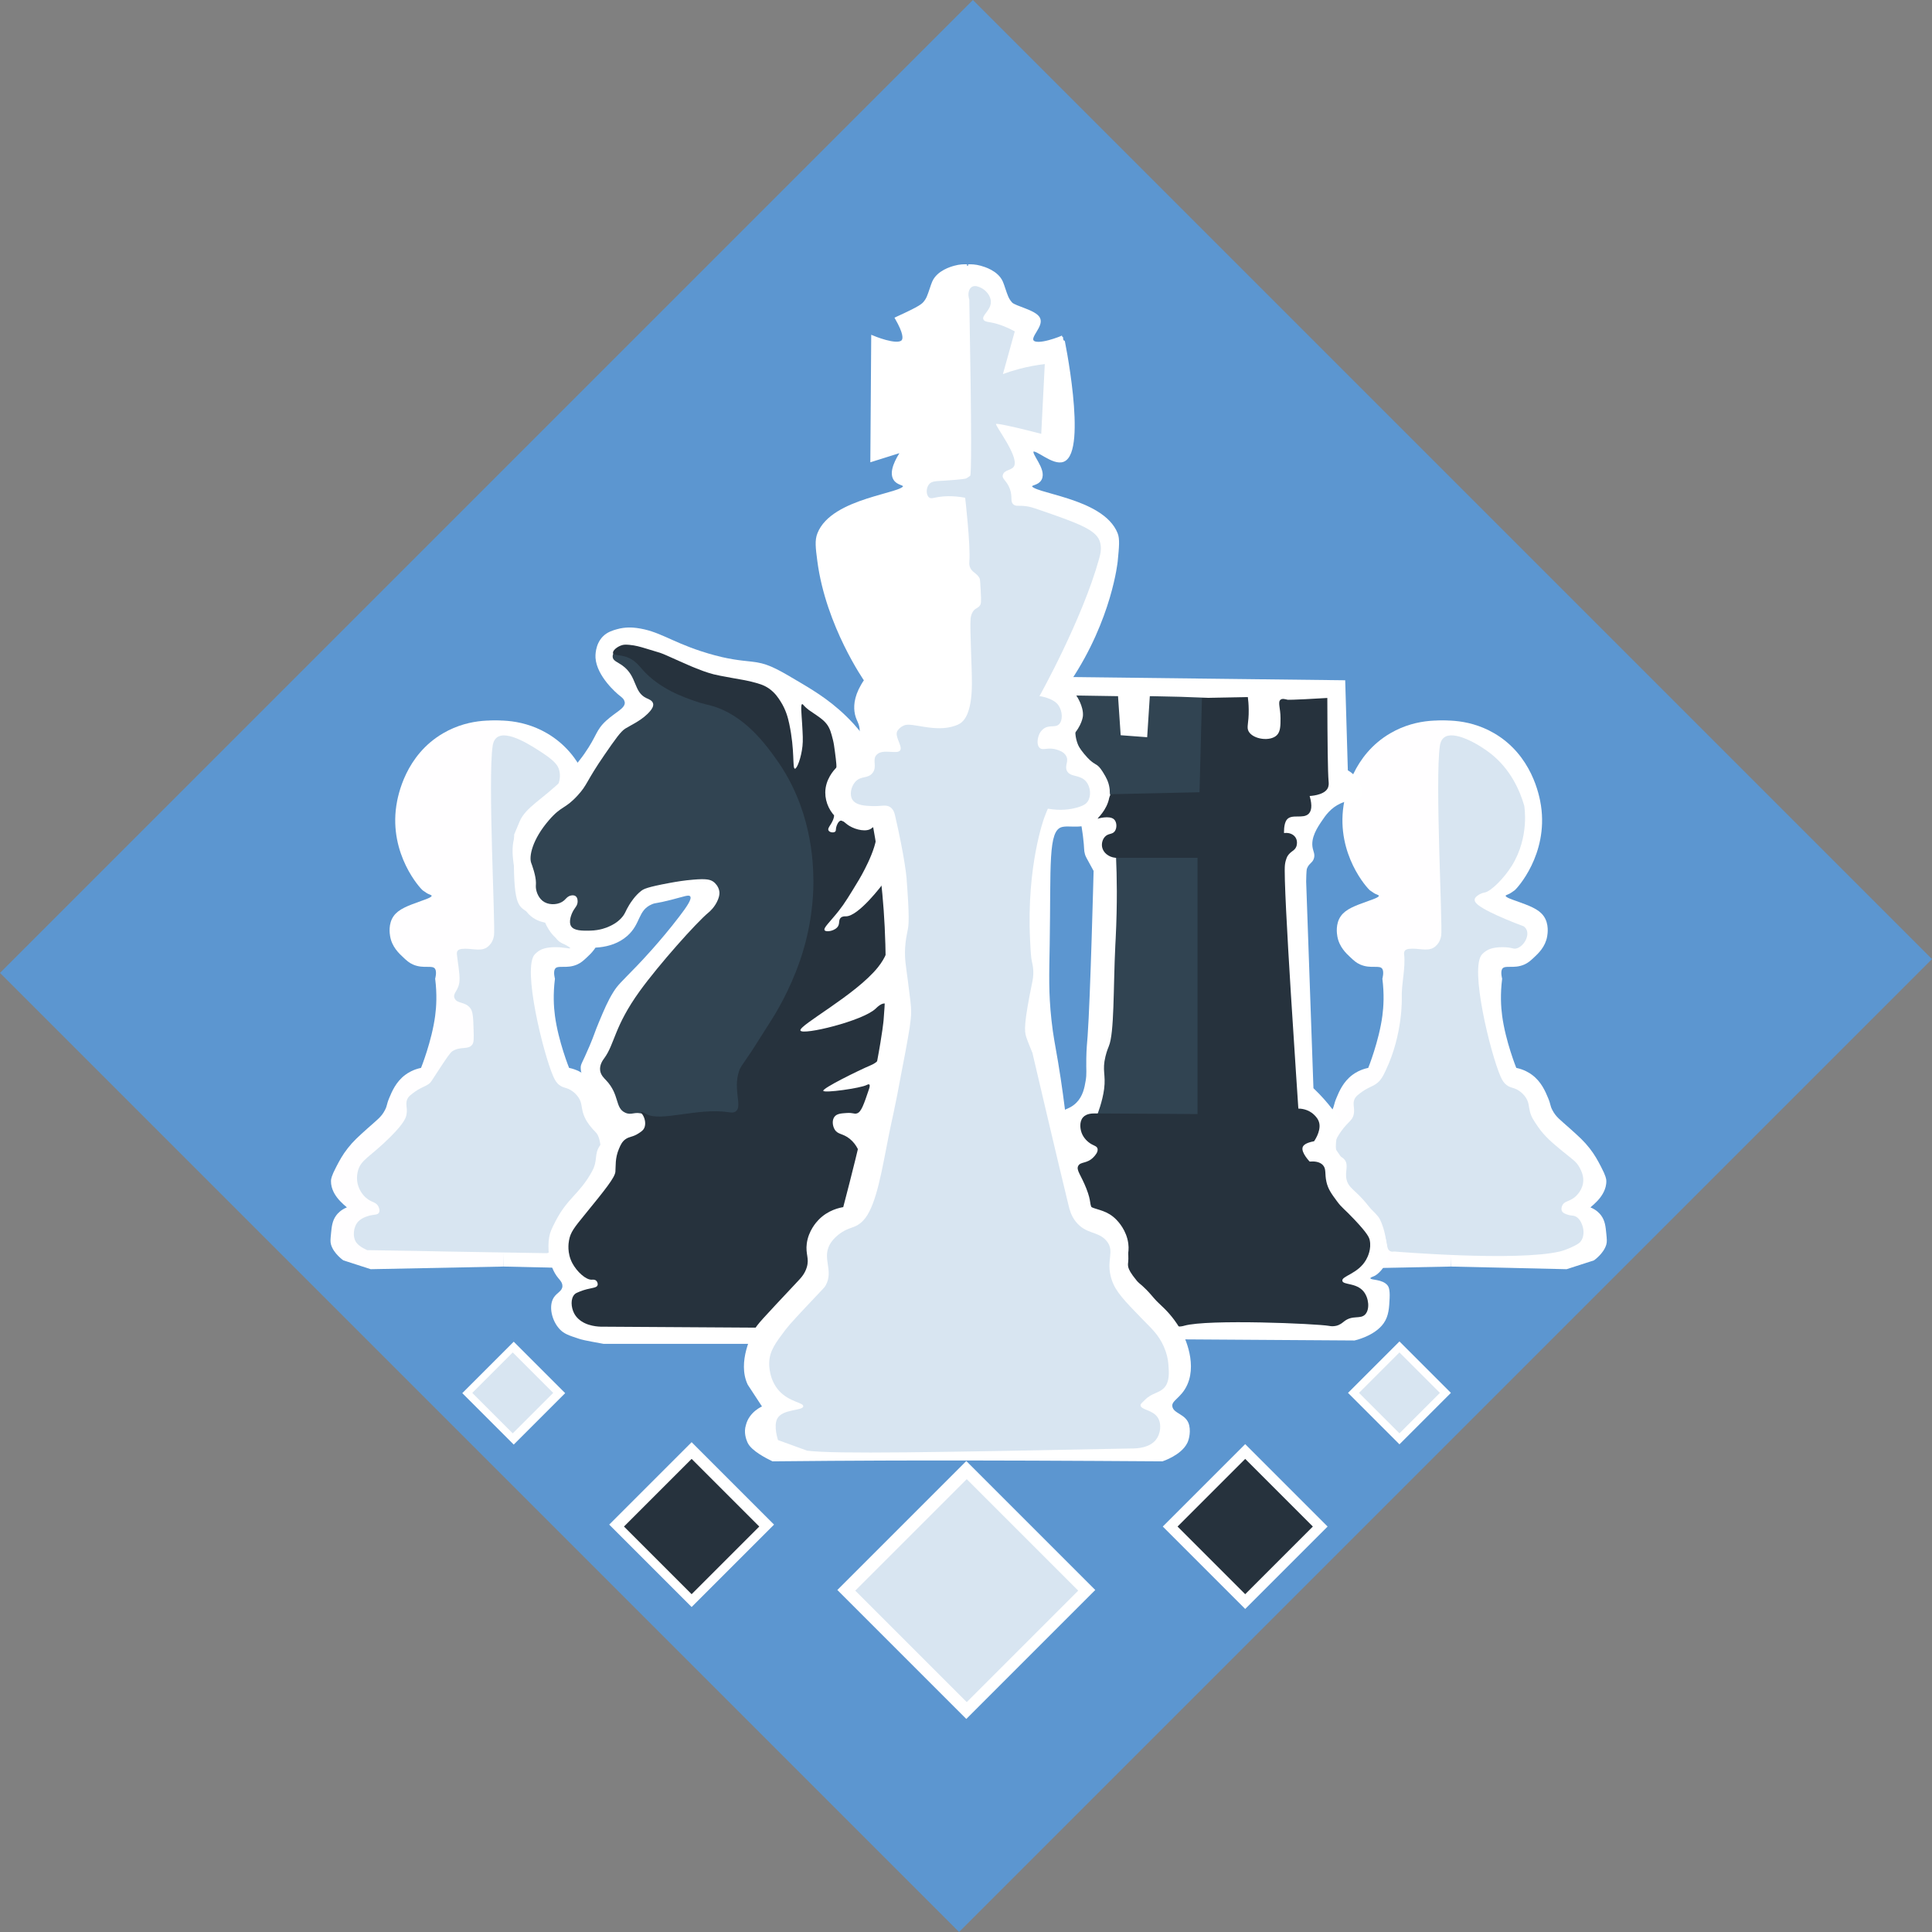 <?xml version="1.0" encoding="UTF-8"?>
<svg id="Layer_1" xmlns="http://www.w3.org/2000/svg" viewBox="0 0 708.79 708.79">
  <rect x="0" y="0" width="708.79" height="708.79" fill="#808080" stroke="none"/>
  <defs>
    <style>
      .cls-1 {
        fill: #d8e5f1;
      }

      .cls-2 {
        fill: #314452;
      }

      .cls-3 {
        fill: #5c96d0;
      }

      .cls-4 {
        fill: #26323d;
      }

      .cls-5 {
        fill: #fffeff;
      }

      .cls-6, .cls-7 {
        fill: #fff;
      }

      .cls-7 {
        stroke: #fff;
        stroke-miterlimit: 10;
      }
    </style>
  </defs>
  <rect class="cls-3" x="105.59" y="102.01" width="497.6" height="504.78" transform="translate(354.4 -146.8) rotate(45)"/>
  <rect class="cls-6" x="500.07" y="497.66" width="26.69" height="26.69" transform="translate(511.71 -213.37) rotate(45)"/>
  <rect class="cls-6" x="232.36" y="537.95" width="42.76" height="42.76" transform="translate(469.82 -15.6) rotate(45)"/>
  <rect class="cls-6" x="435.44" y="538.66" width="42.76" height="42.76" transform="translate(529.81 -158.99) rotate(45)"/>
  <rect class="cls-4" x="236.19" y="542.49" width="35.1" height="35.1" transform="translate(470.32 -15.39) rotate(45)"/>
  <rect class="cls-1" x="502.92" y="500.51" width="20.99" height="20.99" transform="translate(511.71 -213.37) rotate(45)"/>
  <rect class="cls-4" x="439.27" y="542.49" width="35.1" height="35.1" transform="translate(529.81 -158.99) rotate(45)"/>
  <rect class="cls-6" x="175.13" y="497.75" width="26.69" height="26.69" transform="translate(416.6 16.43) rotate(45)"/>
  <rect class="cls-1" x="177.62" y="500.51" width="20.99" height="20.99" transform="translate(416.43 16.66) rotate(45)"/>
  <rect class="cls-6" x="321.05" y="549.86" width="66.91" height="66.91" transform="translate(516.3 -79.82) rotate(45)"/>
  <rect class="cls-1" x="325.74" y="554.64" width="57.84" height="57.84" transform="translate(516.52 -79.87) rotate(45)"/>
  <path class="cls-6" d="M177.02,264.8c3.19-.52,13.41-1.76,23.65,4.21,13.74,8.01,16.58,22.63,17.17,26.56,2.68,17.87-8.75,30.39-9.72,31.1-1.2.88-1.83,1.2-1.83,1.2-.92.47-1.37.51-1.41.74-.1.59,2.46,1.43,3.89,1.94,4.88,1.75,8.22,2.96,10.04,5.51,2.07,2.9,1.45,6.56,1.3,7.45-.66,3.84-3.21,6.24-4.86,7.77-1.2,1.12-2.09,1.95-3.56,2.59-3.9,1.69-7.13,0-8.1,1.62-.68,1.15,0,3.56,0,3.56-.72,5.69-.44,10.31,0,13.61,1.24,9.32,5.18,19.11,5.18,19.11,2.88.61,4.78,1.8,5.83,2.59,3.37,2.53,4.85,6.07,5.83,8.42,1.1,2.63.66,2.72,1.62,4.54,1.32,2.5,2.73,3.41,6.16,6.48,3.63,3.25,5.44,4.88,7.45,7.45,1.95,2.49,2.98,4.45,4.21,6.8,1.81,3.45,1.93,4.54,1.94,5.18.08,3.07-1.76,5.48-2.27,6.16-1.34,1.76-3.56,3.56-3.56,3.56,2.2.9,3.35,2.2,3.89,2.92,1.48,1.97,1.68,4.13,1.94,6.8.19,1.93.28,2.89,0,3.89-.94,3.35-4.54,5.83-4.54,5.83,0,0-10.04,3.24-10.04,3.24-14.15-.32-28.29-.65-42.44-.97"/>
  <path class="cls-5" d="M186.22,264.8c-3.19-.52-13.41-1.76-23.65,4.21-13.74,8.01-16.58,22.63-17.17,26.56-2.68,17.87,8.75,30.39,9.72,31.1,1.2.88,1.83,1.2,1.83,1.2.92.47,1.37.51,1.41.74.1.59-2.46,1.43-3.89,1.94-4.88,1.75-8.22,2.96-10.04,5.51-2.07,2.9-1.45,6.56-1.3,7.45.66,3.84,3.21,6.24,4.86,7.77,1.2,1.12,2.09,1.95,3.56,2.59,3.9,1.69,7.13,0,8.1,1.62.68,1.15,0,3.56,0,3.56.72,5.69.44,10.31,0,13.61-1.24,9.32-5.18,19.11-5.18,19.11-2.88.61-4.78,1.8-5.83,2.59-3.37,2.53-4.85,6.07-5.83,8.42-1.1,2.63-.66,2.72-1.62,4.54-1.32,2.5-2.73,3.41-6.16,6.48-3.63,3.25-5.44,4.88-7.45,7.45-1.95,2.49-2.98,4.45-4.21,6.8-1.81,3.45-1.93,4.54-1.94,5.18-.08,3.07,1.76,5.48,2.27,6.16,1.34,1.76,3.56,3.56,3.56,3.56-2.2.9-3.35,2.2-3.89,2.92-1.48,1.97-1.68,4.13-1.94,6.8-.19,1.93-.28,2.89,0,3.89.94,3.35,4.54,5.83,4.54,5.83,0,0,10.04,3.24,10.04,3.24,16.26-.32,32.53-.65,48.79-.97"/>
  <path class="cls-1" d="M182.2,270.63c3.78-3.08,13.17,3.17,17.17,5.83,4.32,2.88,5.29,4.44,5.73,5.91,1.15,3.85-1.2,7.4-1.46,7.77-1.69,2.46-3.72,2.89-6.07,4.37-5.12,3.21-7.29,8.55-8.26,10.93-2.49,6.12-1.01,12.26,1.94,24.54.31,1.28.87,3.44,2.67,5.35,2.03,2.14,4.59,2.87,6.07,3.16.68,1.58,1.84,3.71,3.89,5.59,2.59,2.39,5.44,3.32,5.28,3.77-.14.37-2.1-.39-5.59-.36-3.39.02-4.98.8-5.83,1.34,0,0-.82.52-1.53,1.27-4.69,4.93,3.12,36.5,6.76,44.79.69,1.56,1.29,2.45,2.18,3.14,1.62,1.26,2.82.83,4.86,2.31,1.39,1,2.13,2.15,2.31,2.43,1.13,1.81.96,3.14,1.46,5.1.74,2.88,2.46,4.88,2.92,5.47,1.43,1.86,2.01,1.84,2.73,3.38.47,1.01.65,2.07.98,4.16.32,1.98.49,3.08.49,3.89-.01,2.86-2.25,4.73-4.86,7.53-2.55,2.73-.19.69-8.75,11.66-3.52,4.52-4.79,5.97-4.62,8.26.13,1.77,1.06,3.23.24,5.1-.35.81-1.41,2.55-2.43,2.43,0,0,0,0,0,0-.04,0-2.63-.04-2.67-.04-32.28-.54-28.98-.47-33.84-.56-4.28-.08-17.68-.38-28.06-.49-.75,0-1.15-.01-1.15-.01,0,0,65.72,1.11,65.72,1.11s-65.72-1.11-65.72-1.11c0,0-2.81-1.12-4.02-2.78-1.5-2.06-1.15-5.82.73-7.77,1.46-1.53,3.99-2.1,4.37-2.19,1.59-.36,2.67-.19,3.16-.97.58-.91-.17-2.3-.24-2.43-.77-1.39-1.99-1.34-3.64-2.43-2.53-1.68-3.46-4.33-3.64-4.86-.86-2.44-.4-4.62-.24-5.35.98-4.44,4.43-5.24,11.96-12.76,5.68-5.66,5.77-7.44,5.95-8.38.48-2.46-.77-4.04.61-6.07.37-.55.82-.9,1.7-1.58,2.63-2.03,4.24-2.3,5.83-3.4.8-.55.81-.79,3.64-5.1,2.8-4.27,4.22-6.41,5.04-6.92,3.15-1.97,5.73-.36,7.29-2.43.62-.82.58-2.34.49-5.35-.14-4.49-.22-6.74-1.21-8.02-1.96-2.51-4.87-1.52-5.77-3.64-.81-1.91,1.56-2.68,1.81-6.4.17-2.59-.67-6.84-.96-9.75-.02-.24-.07-.77.24-1.21.41-.58,1.19-.69,1.58-.73,3.34-.36,6.46.97,8.87-.36,1.16-.64,1.88-1.76,2.07-2.07,0,0,.65-1.07.85-2.43.55-3.77-2.31-57.31-.49-69.61.1-.64.34-2.08,1.46-3Z"/>
  <path class="cls-6" d="M524.52,264.8c3.19-.52,13.41-1.76,23.65,4.21,13.74,8.01,16.58,22.63,17.17,26.56,2.68,17.87-8.75,30.39-9.72,31.1-1.2.88-1.83,1.2-1.83,1.2-.92.47-1.37.51-1.41.74-.1.59,2.46,1.43,3.89,1.94,4.88,1.75,8.22,2.96,10.04,5.51,2.07,2.9,1.45,6.56,1.3,7.45-.66,3.84-3.21,6.24-4.86,7.77-1.2,1.12-2.09,1.95-3.56,2.59-3.9,1.69-7.13,0-8.1,1.62-.68,1.15,0,3.56,0,3.56-.72,5.69-.44,10.31,0,13.61,1.24,9.32,5.18,19.11,5.18,19.11,2.88.61,4.78,1.8,5.83,2.59,3.37,2.53,4.85,6.07,5.83,8.42,1.1,2.63.66,2.72,1.62,4.54,1.32,2.5,2.73,3.41,6.16,6.48,3.63,3.25,5.44,4.88,7.45,7.45,1.95,2.49,2.98,4.45,4.21,6.8,1.81,3.45,1.93,4.54,1.94,5.18.08,3.07-1.76,5.48-2.27,6.16-1.34,1.76-3.56,3.56-3.56,3.56,2.2.9,3.35,2.2,3.89,2.92,1.48,1.97,1.68,4.13,1.94,6.8.19,1.93.28,2.89,0,3.89-.94,3.35-4.54,5.83-4.54,5.83,0,0-10.04,3.24-10.04,3.24-14.15-.32-28.29-.65-42.44-.97"/>
  <path class="cls-5" d="M533.72,264.8c-3.19-.52-13.41-1.76-23.65,4.21-13.74,8.01-16.58,22.63-17.17,26.56-2.68,17.87,8.75,30.39,9.72,31.1,1.2.88,1.83,1.2,1.83,1.2.92.47,1.37.51,1.41.74.1.59-2.46,1.43-3.89,1.94-4.88,1.75-8.22,2.96-10.04,5.51-2.07,2.9-1.45,6.56-1.3,7.45.66,3.84,3.21,6.24,4.86,7.77,1.2,1.12,2.09,1.95,3.56,2.59,3.9,1.69,7.13,0,8.1,1.62.68,1.15,0,3.56,0,3.56.72,5.69.44,10.31,0,13.61-1.24,9.32-5.18,19.11-5.18,19.11-2.88.61-4.78,1.8-5.83,2.59-3.37,2.53-4.85,6.07-5.83,8.42-1.1,2.63-.66,2.72-1.62,4.54-1.32,2.5-2.73,3.41-6.16,6.48-3.63,3.25-5.44,4.88-7.45,7.45-1.95,2.49-2.98,4.45-4.21,6.8-1.81,3.45-1.93,4.54-1.94,5.18-.08,3.07,1.76,5.48,2.27,6.16,1.34,1.76,3.56,3.56,3.56,3.56-2.2.9-3.35,2.2-3.89,2.92-1.48,1.97-1.68,4.13-1.94,6.8-.19,1.93-.28,2.89,0,3.89.94,3.35,4.54,5.83,4.54,5.83,0,0,10.04,3.24,10.04,3.24,16.26-.32,32.53-.65,48.79-.97"/>
  <path class="cls-1" d="M529.71,270.63c3.56-2.89,12.62,2.25,17.17,5.83,7.39,5.82,10.74,13.69,12.31,19.11,0,0,2.09,11.35-4.54,22.03-2.94,4.74-7.77,9.49-10,9.84-.1.02-1.43.22-2.63,1.17-.41.33-.95.76-1.01,1.38-.09.83.71,1.57,1.34,2.07,4.05,3.17,16.64,7.77,16.64,7.77.39.29.83.72,1.09,1.34.97,2.25-.91,5.73-3.4,6.68-1.54.59-1.74-.39-5.59-.36-3.39.02-4.98.8-5.83,1.34,0,0-.82.52-1.53,1.27-4.69,4.93,3.12,36.5,6.76,44.79.69,1.56,1.29,2.45,2.18,3.14,1.62,1.26,2.82.83,4.86,2.31,1.39,1,2.13,2.15,2.31,2.43,1.13,1.81.96,3.14,1.46,5.1.49,1.91,1.3,3.1,2.92,5.47,2.4,3.51,5.04,5.73,8.99,8.99,3.74,3.09,5.05,3.7,6.32,6.07.59,1.1,1.69,3.24,1.21,5.83-.55,3.06-2.96,4.95-3.16,5.1-2.01,1.54-3.81,1.34-4.49,3.04-.1.24-.47,1.24,0,2.07.11.19.4.62,1.7,1.09,1.51.55,2.06.31,2.92.61,1.78.62,2.56,2.75,2.79,3.4.64,1.77.74,4.36-.73,6.07-.22.26-.62.66-2.19,1.46-2.03,1.04-4.13,1.78-5.35,2.07-16.07,3.73-60.74,0-60.74,0-.17,0-.83.19-1.46-.12-1.24-.62-1.34-2.55-1.58-4.25-.45-3.18-1.45-5.93-2.19-7.41-.64-1.28-2.13-2.72-5.1-5.59-3.73-3.6-4.59-3.91-5.95-6.07-.97-1.54-2.02-3.25-1.94-5.47.05-1.37.48-1.7.24-2.92-.08-.41-.27-1.09-2.31-4.01-1.14-1.63-1.32-1.76-1.46-2.31-.36-1.46.35-2.82.97-3.89,3.27-5.63,5.39-5.49,5.95-8.38.48-2.46-.77-4.04.61-6.07.37-.55.82-.9,1.7-1.58,2.63-2.03,4.24-2.3,5.83-3.4,1.79-1.24,2.58-2.85,3.64-5.1,6.26-13.21,5.83-26.36,5.83-26.36-.18-5.39,1.44-10.8.85-16.16-.02-.15-.09-.73.24-1.21.41-.58,1.19-.69,1.58-.73,3.34-.36,6.46.97,8.87-.36,1.16-.64,1.88-1.76,2.07-2.07,0,0,.65-1.07.85-2.43.55-3.77-2.31-57.31-.49-69.61.1-.64.34-2.08,1.46-3Z"/>
  <path class="cls-6" d="M390.49,248.36s35.56.42,103.02,1.21c.32,11.01.65,22.03.97,33.04.93.53,2.92,1.85,4.13,4.37.55,1.15,1.65,3.44.73,5.1-1.07,1.94-3.76.97-7.53,2.67-3.63,1.63-5.6,4.54-6.8,6.32-1.69,2.49-4.27,6.3-3.4,10.2.27,1.23.79,2.05.49,3.4-.45,1.96-1.94,1.96-2.67,4.13,0,0-.18.54-.24,4.62.89,25.27,1.78,50.54,2.67,75.8,3.07,2.92,5.3,5.58,6.8,7.53,2.63,3.41,2.85,4.4,2.92,5.1.22,2.34-1.14,3.23-1.46,7.53-.14,1.94.05,2.86.49,3.64.79,1.42,1.77,1.3,2.67,2.43,1.61,2.01.04,4.29.73,7.29.56,2.43,2.14,3.36,4.62,5.83.96.96,6.15,6.24,8.75,12.88.45,1.16,3.21,8.45.73,12.63-1.79,3.02-3.78,3.99-3.78,3.99-.83.4-1.57.56-1.57.87,0,.76,4.44.24,6.32,2.67.27.34.89,1.28.73,4.62-.17,3.44-.28,6.53-2.19,9.23-3.33,4.74-10.69,6.32-10.69,6.32,0,0-74.83-.49-74.83-.49-.01-.02-30.22-24.75-35.96-56.37-2.51-13.83.23-25.83,4.86-27.94.65-.3,2.3-.84,3.89-2.43,2.42-2.43,2.99-5.6,3.4-8.02.46-2.74.16-3.64.24-8.26.06-3.6.29-5.63.49-8.26.99-13.59,2.19-60.5,2.19-60.5-2.85-5.1-2.99-5.49-3.16-6.07-.49-1.7-.14-1.8-.73-6.56,0,0-.16-1.31-.49-3.4-1.31-8.48-19.52-37.39-12.63-48.11,1.52-2.37,6.32-7.04,6.32-7.05Z"/>
  <path class="cls-2" d="M409.44,314.69c2.33-1.32,5.34-2.7,8.99-3.64,8.59-2.23,15.97-.84,19.92.24,1.15.18,2.2.51,3.16.97,20.26,9.8,4.17,81.11-.24,99.62-6.16.28-13.19.22-20.89-.49-6.52-.6-12.46-1.56-17.74-2.67,0,0,1.84-4.63,2.43-9.23.68-5.29-.79-6.67.49-11.91.49-2.01,1.1-3.43,1.23-3.75,2.05-4.85,1.62-21.18,2.39-37.1.06-1.29.05-.9.13-2.4.65-13.16.43-23.13.14-29.64Z"/>
  <path class="cls-2" d="M442.98,256.02c.29,5.06.46,10.37.47,15.91.02,7.46-.26,14.52-.73,21.14-1.46-.32-2.92-.65-4.37-.97,0,0-31.1-.49-31.1-.49,0,0-.52-5.59-3.4-9.48-1.65-2.23-2.07-1.19-4.86-4.13-3.33-3.51-5.59-8.02-5.59-8.02,3.6-3.77,3.89-7.29,3.89-7.29.3-3.64-2.43-7.53-2.43-7.53,0,0,15.31.24,15.31.24,0,0,.97,14.33.97,14.33,0,0,9.72.73,9.72.73,0,0,.97-15.06.97-15.06.37,0,.75,0,1.12.01,6.74.1,13.41.3,20.03.59Z"/>
  <path class="cls-4" d="M440.94,256.05s6.59-.13,16.85-.32c.14,1.07.3,2.64.32,4.54.08,5.23-.92,6.5,0,8.1,1.68,2.91,7.97,3.77,10.37,1.3,1.3-1.35,1.3-3.52,1.3-6.16,0-3.76-1.09-5.92,0-6.8.66-.54,1.67-.22,2.59,0,0,0,.76.18,14.58-.65.05,15.95.16,27.19.48,30.73.05.51.16,1.63-.48,2.64-1.54,2.43-6.48,2.59-6.48,2.59,1.11,3.83.52,5.59-.32,6.48-2.04,2.13-6.33-.1-8.1,2.27-1.18,1.58-.97,4.86-.97,4.86,1.75-.27,3.4.36,4.21,1.62.93,1.45.36,3.13.32,3.24-.6,1.7-2.07,1.7-3.24,3.56,0,0-.72,1.15-.97,3.24-.8,6.75,4.99,89.73,4.94,89.69,0,0-.08-.28-.08-.28.75,0,3.6.09,5.83,2.27.57.55,1.65,1.61,1.94,3.24.54,3.03-1.94,6.48-1.94,6.48-3.13.57-4,1.51-4.21,2.27-.54,1.94,2.59,5.18,2.59,5.18,1.53-.13,3.62-.04,4.86,1.3,1.32,1.43.61,3.14,1.3,6.16.61,2.69,1.88,4.41,3.89,7.13,1.89,2.55,2.44,2.51,6.48,6.8,4.88,5.18,5.32,6.56,5.51,7.45.67,3.21-.71,6.08-1.3,7.13-2.94,5.25-9.04,5.98-8.75,7.77.26,1.6,5.09.64,7.77,3.89,1.97,2.39,2.36,6.56.65,8.42-1.78,1.94-4.64.11-7.77,2.59-.56.44-1.45,1.27-2.92,1.62-1.24.29-2.26.09-2.55.03-4.53-.82-44.49-2.54-53.17-.07-.46.13-1.82.56-3.24.03-1.94-.71-2.66-2.69-3.89-4.86-1.08-1.9-2.39-3.43-5.02-6.48-4.95-5.74-7.14-5.33-8.26-8.75-.77-2.35.26-2.56-.24-7.29-.41-3.87-.67-6.33-2.19-8.5-3.04-4.35-7.58-2.42-10.69-6.8-1.52-2.13-.3-2.4-2.43-7.77-1.98-5-3.8-6.7-2.92-8.26.89-1.58,3.23-.69,5.59-3.16.47-.49,1.82-1.9,1.46-3.16-.32-1.11-1.64-.95-3.4-2.43-.46-.38-2.12-1.81-2.67-4.13-.1-.4-.75-3.15.73-4.86,1.24-1.44,3.39-1.46,4.37-1.46,10.26.02,37.66.24,37.66.24v-94.03h-30.13c-2.49-.25-4.45-1.87-4.86-3.89-.25-1.25.07-2.78,1.01-3.81,1.27-1.38,2.68-.76,3.61-2.02.89-1.2.8-3.39-.24-4.37-1.69-1.59-6.07-.24-6.07-.24,3.15-5.84,4.86-8.99,4.86-8.99,0,0,32.55-.73,32.56-.73,0,0,.89-34.58.89-34.58Z"/>
  <path class="cls-6" d="M229.16,257.59c-.12-1.15-1.11-1.8-2.19-2.67-.36-.29-8.04-6.64-8.5-13.61-.03-.48-.23-4.78,2.67-7.77,1.64-1.69,3.69-2.26,5.1-2.67,3.25-.94,6.02-.65,7.29-.49,8.12,1.07,12.31,4.8,23.57,8.5,4.02,1.32,7.05,2.02,7.77,2.19,6.21,1.41,9.54,1.38,12.88,1.94,4.75.8,8.51,3.06,16.04,7.53,5.53,3.29,12.31,7.38,19.19,14.82,0,0,3.51,3.8,6.56,8.26,18.52,27.12,16.04,84.79,16.04,84.79-1.16,26.8-1.99,46.19-11.66,69.97-13.18,32.43-39.36,64.62-39.36,64.63,0,0-63.17,0-63.17,0-7.23-1.3-8-1.53-9.23-1.94-3.47-1.15-5.21-1.72-6.8-3.4-2.89-3.03-4.23-8.5-2.19-11.66,1.17-1.8,3.09-2.32,3.16-4.13.05-1.28-.86-2.21-1.46-2.92-3.85-4.58-4-11.56-3.4-15.06.33-1.91.95-3.13,2.19-5.59,4.53-8.96,9.12-10.31,13.61-18.71,2.21-4.14.53-6.08,2.92-9.48,2.35-3.35,5.4-4.65,5.02-6.66-.29-1.51-2.15-1.46-4-3.63-1.77-2.08-1.39-3.68-2.36-6.9-2.01-6.7-5.73-6.72-5.81-11.08-.03-1.58.46-1.52,3.27-8.17,1.9-4.51,1.72-4.65,3.42-8.7,1.89-4.51,3.28-7.82,5.26-10.98,1.69-2.7,2.57-3.33,8.76-9.74,1.35-1.4,8.37-8.73,15.44-17.98,2.82-3.69,4.76-6.53,4-7.45-.54-.65-2.11.04-6.9,1.27-5.74,1.47-5.64,1.03-7.08,1.63-5.31,2.22-3.99,7.12-9.08,11.62-6.15,5.44-14.96,4.4-18.34,4-2.87-.34-6.32-.8-7.86-3.28-.93-1.5-.53-2.72-1.94-4.37-.42-.48-1.76-1.19-4.37-2.67-2.64-1.49-4.61-2.75-4.86-2.92-3.14-2.06-4.7-3.58-4.13-27.94,0,0,1.79-4.31,2.02-4.84,2.22-5.2,8.51-8.16,15.72-15.32,4.46-4.43,7.41-8.61,8.02-9.48,4.73-6.77,4.11-8.58,8.02-12.15,3.52-3.21,7.04-4.51,6.8-6.8Z"/>
  <path class="cls-2" d="M226.73,237.91c2.98-1.61,7.31,2.48,17.98,9.72,6.77,4.59,10.15,6.88,13.36,8.26,8.55,3.67,11.23,1.85,16.52,5.59,2.28,1.61,3.61,3.24,8.99,11.91,5.34,8.6,8.42,12.77,10.45,17.49,2.68,6.26,3.73,11.38,4.37,14.58,2.52,12.62,4.01,35.86-5.83,58.8-3.46,8.06-8.21,19.13-13.87,23.11-.78.55-3.22,2.11-4.35,5.07-.91,2.39-.41,4.21-.24,7.05.05.83.42,7.44-1.21,10.93-3.92,8.35-24.85,10.7-31.18,3.4-1.23-1.42-2.58-3.98-5.75-5.1-3.15-1.11-4.17.58-6.56-.49-3.89-1.73-2-6.57-7.05-11.91-.8-.84-1.97-1.92-2.19-3.64-.26-2.1,1.08-3.86,1.46-4.37,3.98-5.41,3.6-11.61,13.12-24.78,6.96-9.62,20.75-25.1,25.17-28.74.25-.2,2.36-1.92,3.5-4.79.55-1.39.57-2.27.49-2.92-.26-1.94-1.64-3.15-1.94-3.4-1.29-1.08-2.95-1.35-7.53-.97-3.54.29-6.29.76-8.75,1.21-8.39,1.55-9.55,2.23-10.45,2.92-2.27,1.74-3.9,4.35-4.37,5.1-1.43,2.29-1.42,3.23-2.92,4.86-1.64,1.79-3.45,2.63-4.62,3.16-.66.3-3.19,1.39-6.8,1.46-2.85.05-6,.11-7.05-1.7-.9-1.55.03-4.29.97-5.83.63-1.04,1.4-1.72,1.46-3.04.01-.3.06-1.48-.73-2.07-.62-.46-1.43-.3-1.7-.24-1.27.26-1.85,1.2-2.55,1.82-1.73,1.53-4.99,1.84-7.17.61-2.07-1.16-3.03-3.63-3.16-5.35-.07-.91.12-1.28-.04-2.78-.03-.31-.16-1.42-.69-3.3-.45-1.59-.9-2.73-.97-2.92-.9-2.38.36-8.65,6.56-15.79,4.65-5.36,5.71-3.83,10.45-8.99,3.76-4.1,2.95-4.91,9.96-15.06,3.87-5.6,5.84-8.42,7.53-9.48,2.3-1.43,6.54-3.24,9.23-6.56.47-.58,1.24-1.64.97-2.67-.29-1.12-1.65-1.58-2.43-1.94-4.81-2.24-3.32-7.95-8.75-11.91-1.85-1.35-3.49-1.75-3.64-3.16-.14-1.2.87-2.58,1.94-3.16Z"/>
  <path class="cls-4" d="M224.91,239.61c-.25-.91,1.51-2.4,3.28-2.92.58-.17,1.23-.25,2.67-.12,2.29.21,3.99.71,6.07,1.34,3.42,1.03,5.14,1.55,5.22,1.58,1.72.61,2.22.9,7.05,3.04,3.01,1.33,4.52,2,5.59,2.43,2.14.85,4.25,1.69,7.05,2.43,1.12.3,3.03.65,6.8,1.34,4.88.89,5.05.86,6.44,1.21,3.24.82,5.06,1.28,7.05,2.67,2.19,1.54,3.37,3.35,4.25,4.74,1.95,3.07,2.69,5.95,3.16,8.14,2.12,9.87,1.11,16.39,2.07,16.52.78.11,2.35-4.08,2.79-8.26.23-2.19.11-4.17-.12-8.14-.24-4.01-.61-7.13,0-7.29.25-.06.44.41,1.46,1.34.76.69,1.35,1.06,1.94,1.46,2.95,1.99,4.44,3,5.59,4.49,1.24,1.62,1.66,3.25,2.31,5.83.32,1.28.46,2.31.73,4.37.5,3.82.75,5.73.36,7.05-.44,1.51-.89,1.38-2.19,4.62-.81,2.03-.9,2.73-.85,3.4.11,1.36.73,1.75,1.46,3.52.35.85,1.05,2.57.97,4.37-.15,3.27-2.8,4.78-2.07,5.95.45.71,1.88.87,2.43.36.34-.31.16-.72.36-1.58.2-.86.78-2.16,1.58-2.43.89-.3,1.5.87,3.28,1.94,2.47,1.49,6.34,2.3,8.14.85.34-.27.71-.71,1.09-.61.62.18.7,1.67.73,2.19.32,6.05-6.44,17.25-6.44,17.25-3.48,5.76-5.22,8.64-7.41,11.42-3.36,4.25-5.79,6.33-5.22,7.17.56.83,4.01.24,4.98-1.58.58-1.09.09-2.26.97-3.04.64-.56,1.52-.49,1.82-.49,4.69.09,13.61-11.91,13.61-11.91.28,1.3.64,3.09.97,5.22.55,3.18.71,5.51.97,9.23.31,4.41.46,6.61.24,7.9-.27,1.56-1.03,4.54-4.01,8.26-8.15,10.18-29.17,21.32-28.43,23.2.73,1.84,22.85-3.5,27.58-8.02.41-.39,2.32-2.34,3.64-1.82.72.28,1.01,1.19,1.09,1.46.49,1.52-.22,2.97-.61,3.89-1.66,3.92-2.13,9.03-2.07,11.78.01.61.06,1.46-.36,2.43-.84,1.91-2.82,2.74-3.52,3.04-4.67,1.99-17.64,8.4-17.37,9.35.26.93,13.72-.97,15.9-2.12.13-.07.71-.4.99-.18.35.27.03,1.24-.12,1.7-1.88,5.57-2.82,8.36-4.37,8.87-1.15.38-1.27-.3-3.89-.12-1.96.13-3.5.24-4.37,1.34-.97,1.22-.78,3.25,0,4.62,1.17,2.04,2.97,1.4,5.59,3.52,2.66,2.16,3.6,5.1,3.89,6.2.76,2.89.2,5.34,0,6.2-.5,2.1-1.09,2.23-1.94,5.1-.84,2.84-.35,3.02-1.09,4.74-1.24,2.86-3.51,4.45-4.13,4.86-1.68,1.11-2.05.68-4.62,2.07-1.84.99-3.03,1.63-4.13,2.92-2.34,2.71-2.44,6.11-2.43,7.05.01,1.86.51,1.76.49,3.89-.02,2.13-.53,3.84-.97,5.35-.5,1.69-.75,2.53-1.34,3.52-1.13,1.91-2.46,2.64-4.01,3.89-1.82,1.46-1.2,1.44-5.1,5.71-3.76,4.12-7.65,7.77-7.65,7.77,0,0-57.58-.36-57.58-.36,0,0-4.51.21-7.77-1.94-.53-.35-1.9-1.28-2.79-3.04-1.08-2.13-1.36-5.31.24-6.92.37-.38.86-.58,1.82-.97,3.84-1.56,6.11-1.11,6.56-2.31.22-.58-.08-1.33-.49-1.7-.53-.48-1.32-.38-1.58-.36-2.18.14-5.53-2.97-7.17-6.07-1.99-3.77-1.39-7.4-1.21-8.38.54-2.98,1.9-4.66,5.83-9.48,7.33-8.99,10.99-13.53,11.18-15.67.18-2.12-.19-4.93,1.34-8.5.58-1.36,1.1-2.51,2.31-3.4,1.5-1.1,2.67-.75,4.86-2.19,1.04-.68,1.67-1.1,2.07-1.94.63-1.36.34-3.21-.36-4.49-.39-.71-.86-1.17-.73-1.34.21-.27,1.69.59,1.94.73,5.19,2.89,18.87-2.41,30.01-.73.85.13,1.84.32,2.67-.25,2.61-1.78-1-7.79,1.21-14.7.53-1.65.89-1.8,4.49-7.17,0,0,.97-1.45,7.65-12.03,3.02-4.79,8.33-14.34,11.66-25.88,3.54-12.26,3.56-22.31,3.52-25.15-.08-6.56-.6-26.23-13.73-44.46-3.79-5.26-11.54-16.02-23.57-19.44-1.87-.53-2.98-.64-5.71-1.58-4.48-1.54-13.2-4.54-19.44-11.42-1.63-1.8-3.04-3.8-5.95-4.86-2.65-.96-4.85-.52-5.1-1.46Z"/>
  <path class="cls-7" d="M354.74,97.47c-1.04-.05-2.65-.02-4.5.5-1.23.34-6.07,1.69-7.77,5.51-.54,1.22-1.27,3.82-1.97,5.46-.13.3-.41.95-.95,1.67-.94,1.28-1.6,2-10.69,6.16,3,5.26,3.12,7.51,2.27,8.42-2.02,2.18-11.01-1.62-11.01-1.62-.11,15.12-.22,30.24-.32,45.35,3.78-1.19,7.56-2.38,11.34-3.56-2.27,3.37-4.53,7.72-2.92,10.37,1.14,1.86,3.44,1.65,3.56,2.59.44,3.19-26.32,4.56-31.42,17.49-.97,2.46-.66,5.02,0,10.04,3.12,23.71,17.17,43.73,17.17,43.73-3.49,5.03-3.86,8.81-3.56,11.34.4,3.38,1.94,3.93,1.94,7.45,0,5.54-3.81,9.62-4.21,10.04-1.96,2.04-2.6,1.47-4.54,3.56-.92.99-3.85,4.15-3.89,8.75-.03,3.62,1.75,7.28,4.54,9.39,0,0,1.99,1.52,12.96,2.92,2.07,11.25,4.08,26.02,4.54,43.41.15,5.73.38,15.53-.65,27.86,0,0-1.52,18.14-14.9,69-1.58.23-5.69,1.06-9.07,4.54-.82.84-3.61,3.91-4.21,8.42-.51,3.84,1.01,5.28,0,8.75-.72,2.46-2.16,4.03-3.24,5.18-13.92,14.85-14.93,15.85-16.2,18.14-.57,1.02-6.12,11.4-2.27,19.44,1.84,2.81,3.67,5.62,5.51,8.42-.53.22-5.02,2.12-6.16,6.8-.78,2.48.08,4.85.49,5.81,0,0,.07.17.16.34,1.3,2.71,6.47,5.38,8.75,6.48,29.79-.3,53.93-.34,70.3-.32,31.81.03,72.57.32,72.57.32,0,0,6.65-2.16,8.75-6.48.07-.14.12-.27.16-.34,0,0,1.19-2.79.49-5.81-.91-3.89-5.54-3.83-6.16-6.8-.57-2.76,3.29-3.43,5.51-8.42,3.75-8.45-1.87-18.73-2.27-19.44-.19-.33-.32-.56-.52-.88-4.95-8.09-9.24-9.41-15.67-17.26-2.39-2.92-2.93-4.12-3.24-5.18-1.02-3.47.51-4.91,0-8.75-.63-4.72-3.65-7.84-4.21-8.42-3.18-3.29-6.54-3.4-9.07-4.54-8.82-3.96-6.87-20.12-12.47-53.57-1.17-6.99-1.77-9.38-2.43-15.43-1.12-10.32-.83-16.81-.65-27.86.47-29.26-.67-41.58,4.54-43.41,3.05-1.08,8.73,1.31,12.96-2.92h0c.95-.95,4.49-4.49,4.54-9.39.05-4.51-2.88-7.66-3.89-8.75-1.94-2.09-2.58-1.52-4.54-3.56-.4-.42-4.22-4.5-4.21-10.04,0-4.18,2.18-3.94,1.94-7.45-.34-5.13-5.19-8.89-3.56-11.34,0,0,0,0,0,0,15.13-22.69,17.17-43.73,17.17-43.73.52-5.38.78-8.07,0-10.04-5.11-12.93-31.86-14.3-31.42-17.49.13-.97,2.57-.67,3.56-2.59,1.82-3.52-4.05-9.05-2.92-10.37,1.2-1.4,7.58,5.13,11.34,3.56,8.35-3.49-.18-45.37-.32-45.35,0,0,0,0,0,0-.12.12-9.32,3.89-11.01,1.62-1.38-1.85,3.73-5.71,2.27-8.42-1.41-2.61-8.77-3.98-10.11-5.44-.31-.34-.58-.71-.58-.71-.53-.73-.82-1.37-.95-1.67-.7-1.63-1.43-4.24-1.97-5.46-1.7-3.81-6.54-5.16-7.77-5.51-1.86-.52-3.46-.55-4.5-.5"/>
  <path class="cls-1" d="M415.35,531.41c1.8-.03,6.35-.18,8.75-3.24,1.66-2.11,2.15-5.75.65-8.1-1.88-2.93-6.25-2.78-6.32-4.54-.02-.51.47-.81,1.6-1.95,2.63-2.66,5.24-2.42,7.1-4.48,2.03-2.24,1.75-5.64,1.51-8.64-.16-1.98-.64-4.06-1.62-6.32-1.99-4.59-4.74-6.9-8.1-10.37-6.39-6.58-9.58-9.87-11.01-14.09-2.47-7.26,1.34-10.48-1.94-14.42-3.07-3.68-7.6-2.35-11.34-7.13-1.66-2.12-2.2-4.23-2.59-5.83-3.93-16.04-13.28-56.04-13.28-56.04,0,0-1.7-4.06-2.27-5.83-.7-2.17-.93-4.8,2.27-20.41.11-.55.41-1.99.32-3.89-.07-1.5-.34-2.59-.44-3.03-.42-1.78-.52-3.97-.74-8.35-1.33-27.36,5.23-44.83,5.23-44.83.56-1.48,1.04-2.65,1.3-3.24,4.7.84,8.27.23,10.37-.32,2.97-.78,3.79-1.67,4.17-2.21,1.42-2,1.18-5.33-.44-7.35-2.26-2.8-5.94-1.52-7.13-4.05-.91-1.94.88-3.49-.32-5.51-.87-1.47-2.62-1.99-3.56-2.27-3.2-.95-4.94.55-6.16-.65-1.24-1.22-.49-3.82-.4-4.11.11-.39.51-1.7,1.7-2.69,2.17-1.82,4.35-.39,5.83-1.78,1.52-1.42,1.3-4.86-.16-6.96-1.93-2.79-6.98-3.4-6.98-3.4.03-.04,15.68-28.04,21.88-50.38.49-1.78,1.1-4.14.16-6.64-1.56-4.16-8.46-6.61-22.19-11.34-2.4-.83-3.36-1.11-4.7-1.3-2.81-.38-3.73.17-4.7-.65-1.3-1.1-.22-2.62-1.3-5.67-1.08-3.07-3.03-3.65-2.59-5.18.59-2.05,3.51-1.55,4.21-3.4,1.42-3.73-6.78-14.22-6.72-15.27,0,0,0,0,0-.01,0,0,.19-.63,16.6,3.62h0s.45-8.85,1.3-25.59c-2.82.33-5.99.88-9.39,1.78-2.16.57-4.15,1.21-5.97,1.88,0-.03,1.91-6.87,1.92-6.9.01-.05,2.42-8.7,2.43-8.75-4.15-2.24-7.24-3.07-9.39-3.4-.7-.11-1.77-.25-2.11-.97-.72-1.54,2.74-3.32,2.73-6.46,0-2.32-1.92-4.36-3.7-5.2-.64-.3-2.1-.99-3.24-.32-1.17.69-1.66,2.61-.97,4.7.9,50.51.75,64.08.32,64.63-.11.14-1.46.97-1.46.97,0,0,0,0,0,0-1.17.33-5.8.68-7.94.81-3.14.19-4.67.12-5.67,1.3-1.18,1.4-1.14,3.99,0,4.86.72.55,1.51.15,3.4-.16,4.99-.82,9.83.29,9.83.29h0s2.01,17.34,1.54,23.32c-.03.43-.09,1.05.12,1.82.62,2.2,2.55,2.34,3.62,4.35.2.37.28,1.83.43,4.72.22,4.08.13,4.68-.31,5.3-.78,1.12-1.75.92-2.61,2.32-.66,1.08-.77,2.15-.81,2.75-.27,4.01.53,17.78.49,23.81-.07,11-3.04,13.56-4.37,14.42-.61.39-1.1.57-1.78.81-7.35,2.61-15.76-1.32-18.63-.16-1.84.74-2.57,2.09-2.57,2.09,0,.01-.01.03-.02.03-1.04,1.98,1.88,5.41,1.13,6.95-.92,1.88-6.47-.72-8.75,1.78-1.68,1.84.36,4.31-1.46,6.64-1.71,2.19-4.23.92-6.32,3.24-1.55,1.72-2.21,4.71-1.08,6.54,1.34,2.16,4.93,2.29,7.39,2.37,3.35.12,5.05-.73,6.64.49,1.13.86,1.45,2.19,1.62,2.92,3.66,15.83,4.21,22.84,4.21,22.84,1.14,14.67.81,17.17.49,18.95-.35,1.9-.83,3.76-1,6.87-.22,3.96.27,6.32,1,11.92.83,6.37,1.24,9.56,1.22,11.5-.04,3.31-.7,6.96-2.03,14.26-.34,1.87-.3,1.53-1.46,7.61-1,5.24-1.15,6.18-1.62,8.58-1,5.14-1.71,8.24-2.27,10.85-2.55,11.9-4.27,24.68-7.94,31.91-.97,1.91-2,3.28-3.4,4.37-2.07,1.61-3.45,1.43-5.83,2.75-.5.28-3.81,2.12-5.41,5.22-2.66,5.14,1.56,9.44-1.39,14.77-.36.66-.58.87-2.76,3.17-6.89,7.29-10.37,10.98-11.99,13.12-3.67,4.86-5.86,7.76-5.99,12.15-.02.71-.1,6.24,3.73,10.37,3.76,4.06,8.91,4.19,8.78,5.59-.16,1.72-7.73.87-9.59,4.61-1.38,2.78.32,7.77.32,7.77,0,0,10.69,3.89,10.69,3.89,10.55,1.3,46.77.59,119.21-.81Z"/>
</svg>